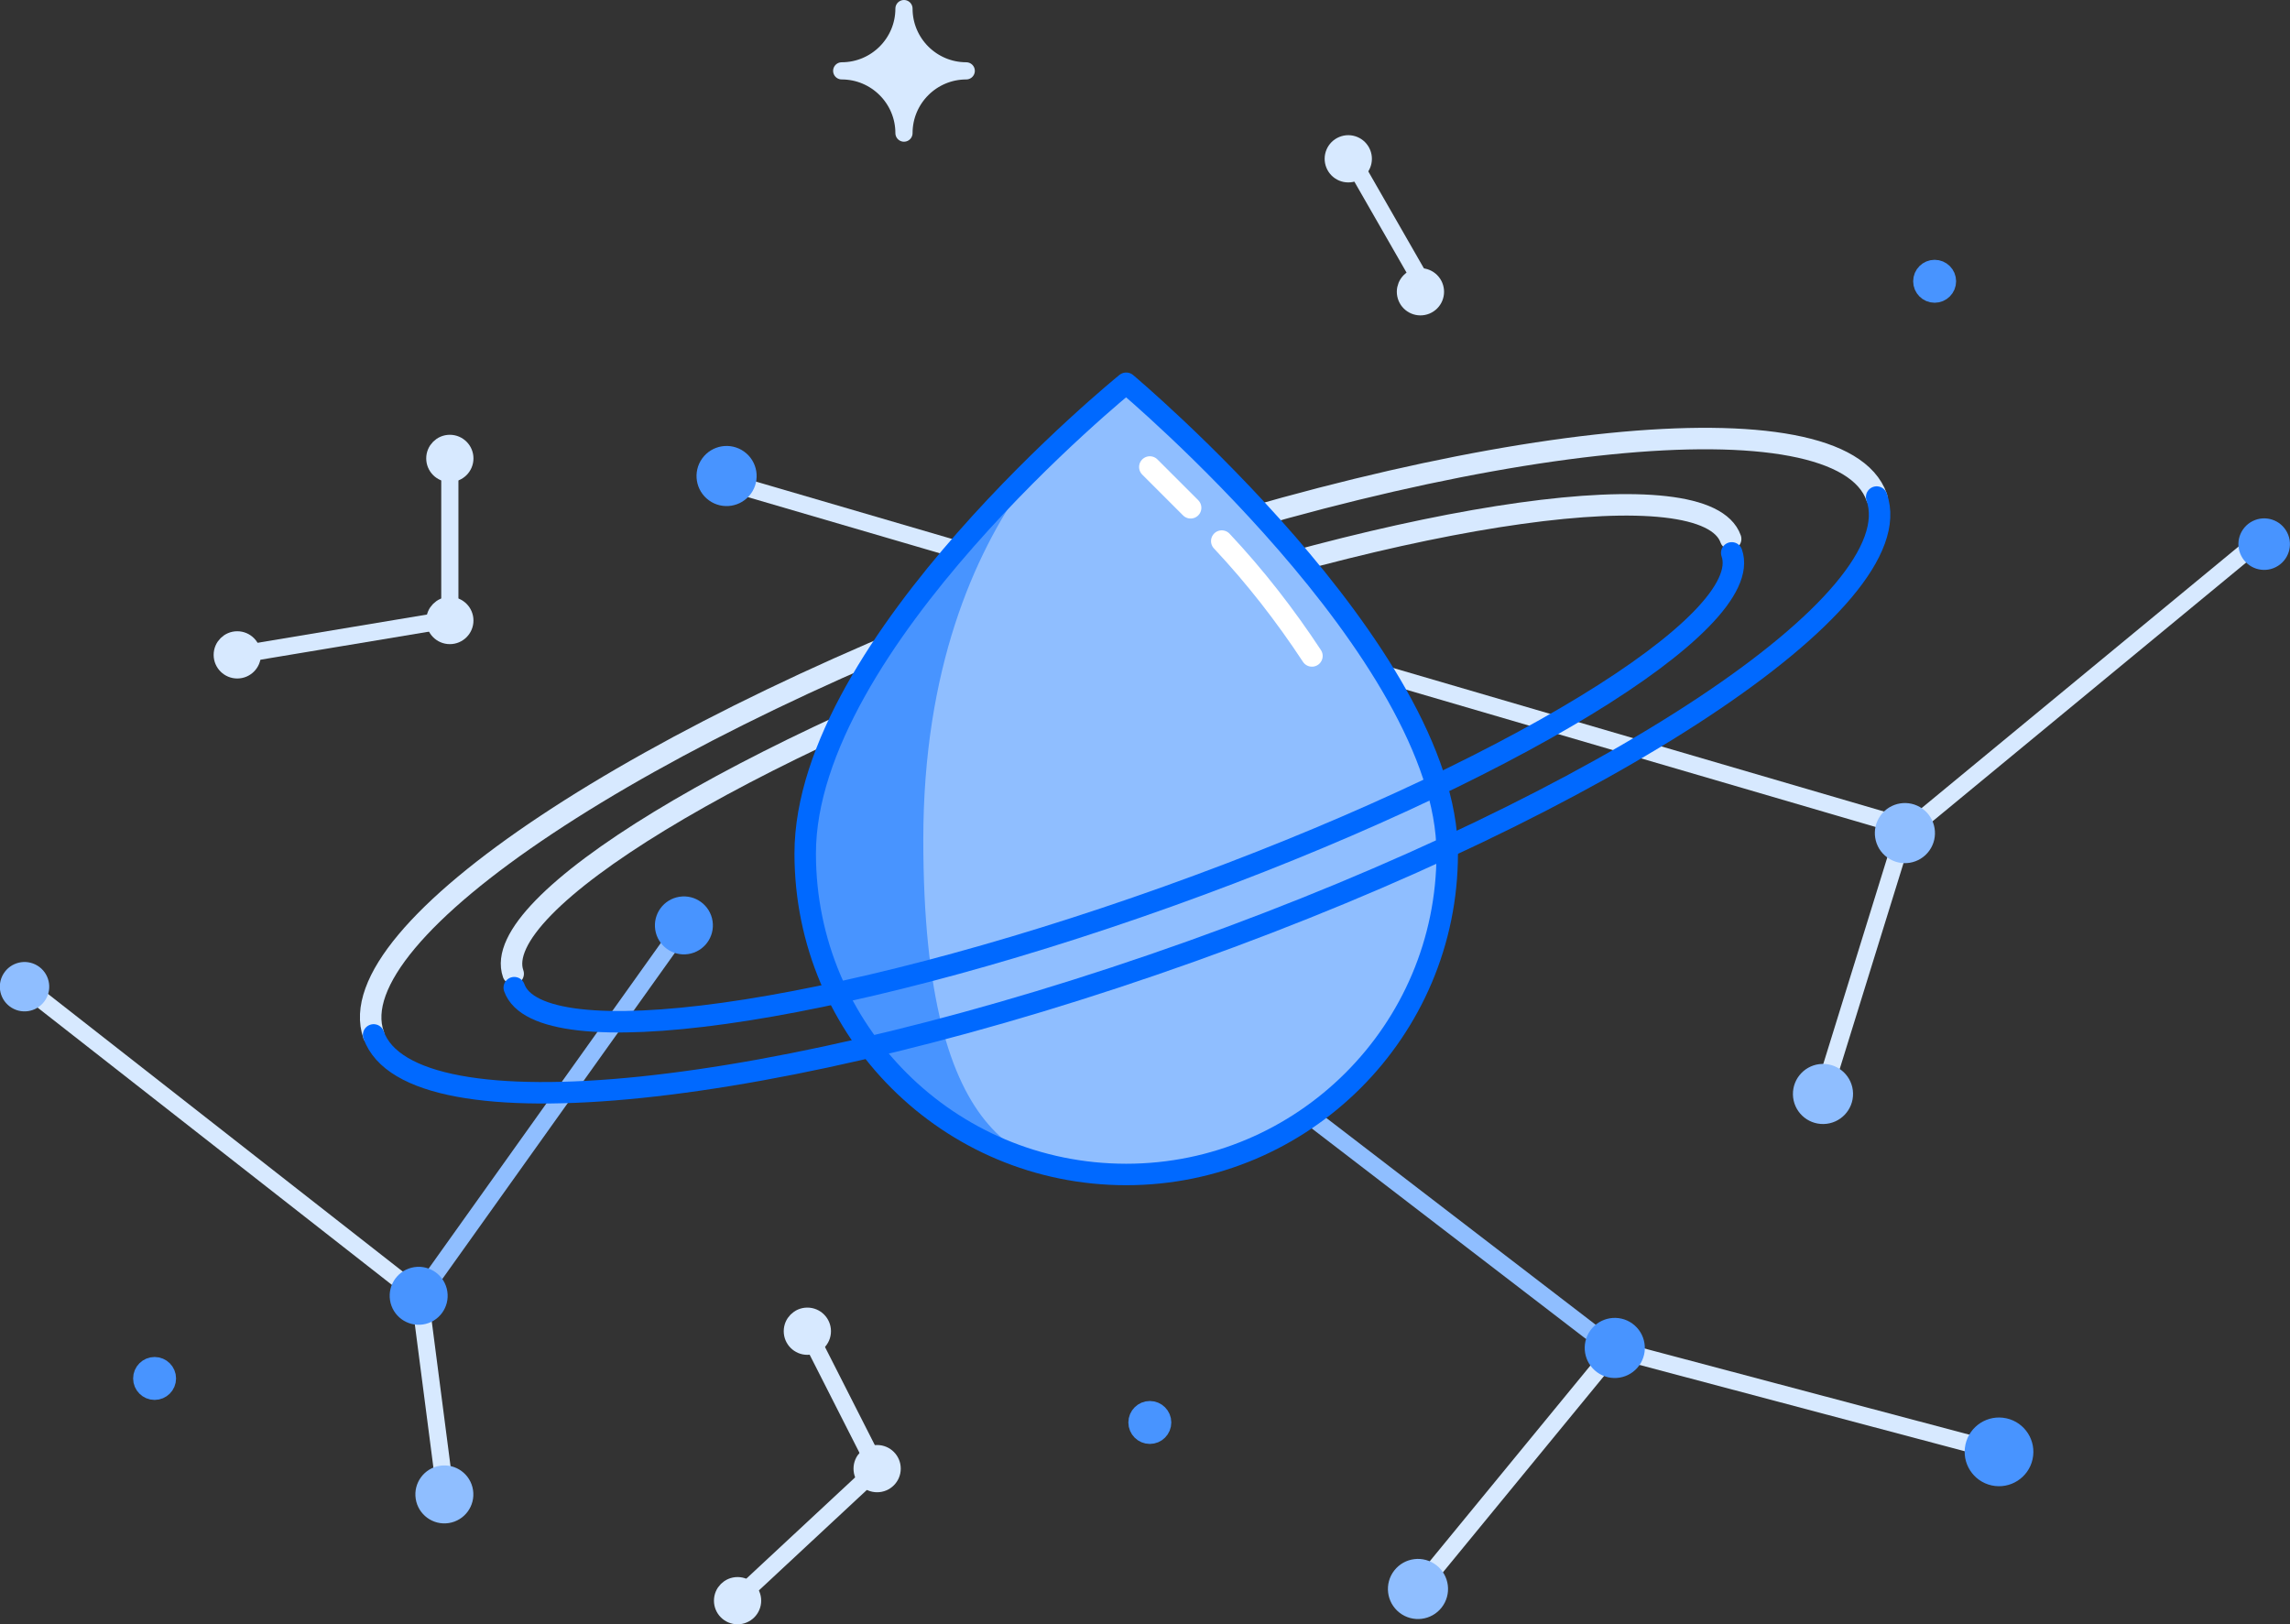 <svg id="svg" xmlns="http://www.w3.org/2000/svg" viewBox="0 0 213.3 151.3"><rect x="0" y="0" width="213.3" height="151.3" fill="#333333" stroke="none"/><style>.st0{fill:none;stroke:#d7e9ff;stroke-width:1.6;stroke-linecap:round;stroke-miterlimit:10}.st1{fill:#4894ff}.st2{fill:#8fbeff}.st3{fill:#1f8ced}.st4,.st5{fill:none;stroke:#d7e9ff;stroke-width:2;stroke-linecap:round;stroke-miterlimit:10}.st5{stroke:#8fbeff;stroke-width:1.6}.st6,.st7,.st8{fill:none;stroke-width:2}.st6{stroke:#0069ff;stroke-linejoin:round}.st7,.st8{stroke-linecap:round}.st7{stroke-linejoin:round;stroke:#fff}.st8{stroke:#0069ff;stroke-miterlimit:10}.st10,.st11,.st9{fill:#d7e9ff;stroke:#d7e9ff;stroke-width:1.6}.st9{stroke-linecap:round;stroke-miterlimit:10}.st10,.st11{stroke-linejoin:round}.st11{fill:#4894ff;stroke:#4894ff}</style><path class="st0" d="M67.7 44.9l107.7 31.5M177.3 77.7l32.6-26.9M177.3 77.7l-7.5 24.2"/><ellipse transform="rotate(-26.878 210.866 50.704)" class="st1" cx="210.9" cy="50.7" rx="2.4" ry="2.4"/><ellipse transform="rotate(-1.281 169.821 101.873) scale(1)" class="st2" cx="169.8" cy="101.9" rx="2.8" ry="2.8"/><ellipse transform="rotate(-54.269 67.728 44.342)" class="st1" cx="67.7" cy="44.3" rx="2.8" ry="2.8"/><ellipse transform="rotate(-54.269 177.417 77.571)" class="st2" cx="177.4" cy="77.6" rx="2.8" ry="2.8"/><ellipse transform="rotate(-54.269 117.108 99.976)" class="st3" cx="117.1" cy="100" rx="2.8" ry="2.8"/><path class="st4" d="M34.8 96.4C31.4 86.8 59.9 67.9 98.6 54s72.8-17.3 76.2-7.7"/><path class="st4" d="M47.8 90.7c-2.3-6.5 21.2-20.8 52.5-32s58.6-15 60.9-8.5"/><path class="st5" d="M39.1 120.7l24.6-34.5"/><path class="st0" d="M2.3 91.9l36.8 28.8 2.4 18.5"/><ellipse transform="rotate(-8.748 39.004 120.722)" class="st1" cx="39" cy="120.7" rx="2.7" ry="2.7"/><ellipse transform="rotate(-8.748 63.697 86.195)" class="st1" cx="63.7" cy="86.2" rx="2.7" ry="2.7"/><ellipse transform="rotate(-8.748 41.404 139.265)" class="st2" cx="41.4" cy="139.2" rx="2.7" ry="2.7"/><ellipse transform="rotate(-58.548 2.3 91.917)" class="st2" cx="2.3" cy="91.9" rx="2.3" ry="2.3"/><path class="st5" d="M148.1 124l-31-23.8"/><path class="st0" d="M150.4 125.7l35.8 9.5M150.4 125.7L132.1 148"/><ellipse transform="rotate(-77.549 186.222 135.221)" class="st1" cx="186.2" cy="135.2" rx="3.2" ry="3.2"/><ellipse transform="rotate(-51.954 132.098 148.029)" class="st2" cx="132.1" cy="148" rx="2.8" ry="2.8"/><ellipse transform="rotate(-54.269 150.363 125.573)" class="st1" cx="150.4" cy="125.6" rx="2.8" ry="2.8"/><path class="st1" d="M134.8 79.5c0 16.5-13.4 29.9-29.9 29.9S75 96.1 75 79.5c0-19.6 29.9-43.8 29.9-43.8s29.9 25.1 29.9 43.8z"/><path class="st2" d="M134.8 79.5c0 16.5-13.4 29.9-29.9 29.9-9 0-18.9-2-18.9-31.2 0-31.8 18.9-42.5 18.9-42.5s29.9 25.1 29.9 43.8z"/><path class="st6" d="M134.8 79.5c0 16.5-13.4 29.9-29.9 29.9S75 96.1 75 79.5c0-19.6 29.9-43.8 29.9-43.8s29.9 25.1 29.9 43.8z"/><path class="st7" d="M113.8 50.4c3.1 3.3 5.9 6.9 8.4 10.7M107.1 43.5l3.8 3.8"/><path class="st8" d="M174.8 46.3c3.4 9.6-25.2 28.5-63.8 42.3S38.2 106 34.8 96.4"/><path class="st8" d="M161.3 51.5c2.3 6.5-21.2 20.8-52.5 32s-58.6 15-60.9 8.5"/><path class="st0" d="M22.1 61l19.8-3.3v-15"/><circle class="st9" cx="22.1" cy="61" r="1.4"/><circle class="st9" cx="41.9" cy="42.7" r="1.4"/><circle class="st9" cx="81.7" cy="136.8" r="1.4"/><circle class="st9" cx="68.7" cy="149.1" r="1.4"/><circle class="st9" cx="75.2" cy="124" r="1.4"/><circle class="st9" cx="41.9" cy="57.8" r="1.4"/><path class="st0" d="M68.7 148.9l13-12.1-6.5-12.8"/><ellipse transform="rotate(-22.444 132.248 27.175)" class="st9" cx="132.3" cy="27.2" rx="1.4" ry="1.4"/><ellipse transform="rotate(-22.351 125.573 14.837)" class="st9" cx="125.6" cy="14.8" rx="1.4" ry="1.4"/><path class="st0" d="M133.2 27.6l-7.4-12.9"/><path class="st10" d="M90 6.6c-3.2 0-5.8-2.6-5.8-5.8 0 3.2-2.6 5.8-5.8 5.8 3.2 0 5.8 2.6 5.8 5.8 0-3.2 2.6-5.8 5.8-5.8z"/><circle class="st11" cx="180.2" cy="26.2" r="1.2"/><circle class="st11" cx="14.4" cy="128.4" r="1.2"/><circle class="st11" cx="107.1" cy="132.5" r="1.2"/></svg>
